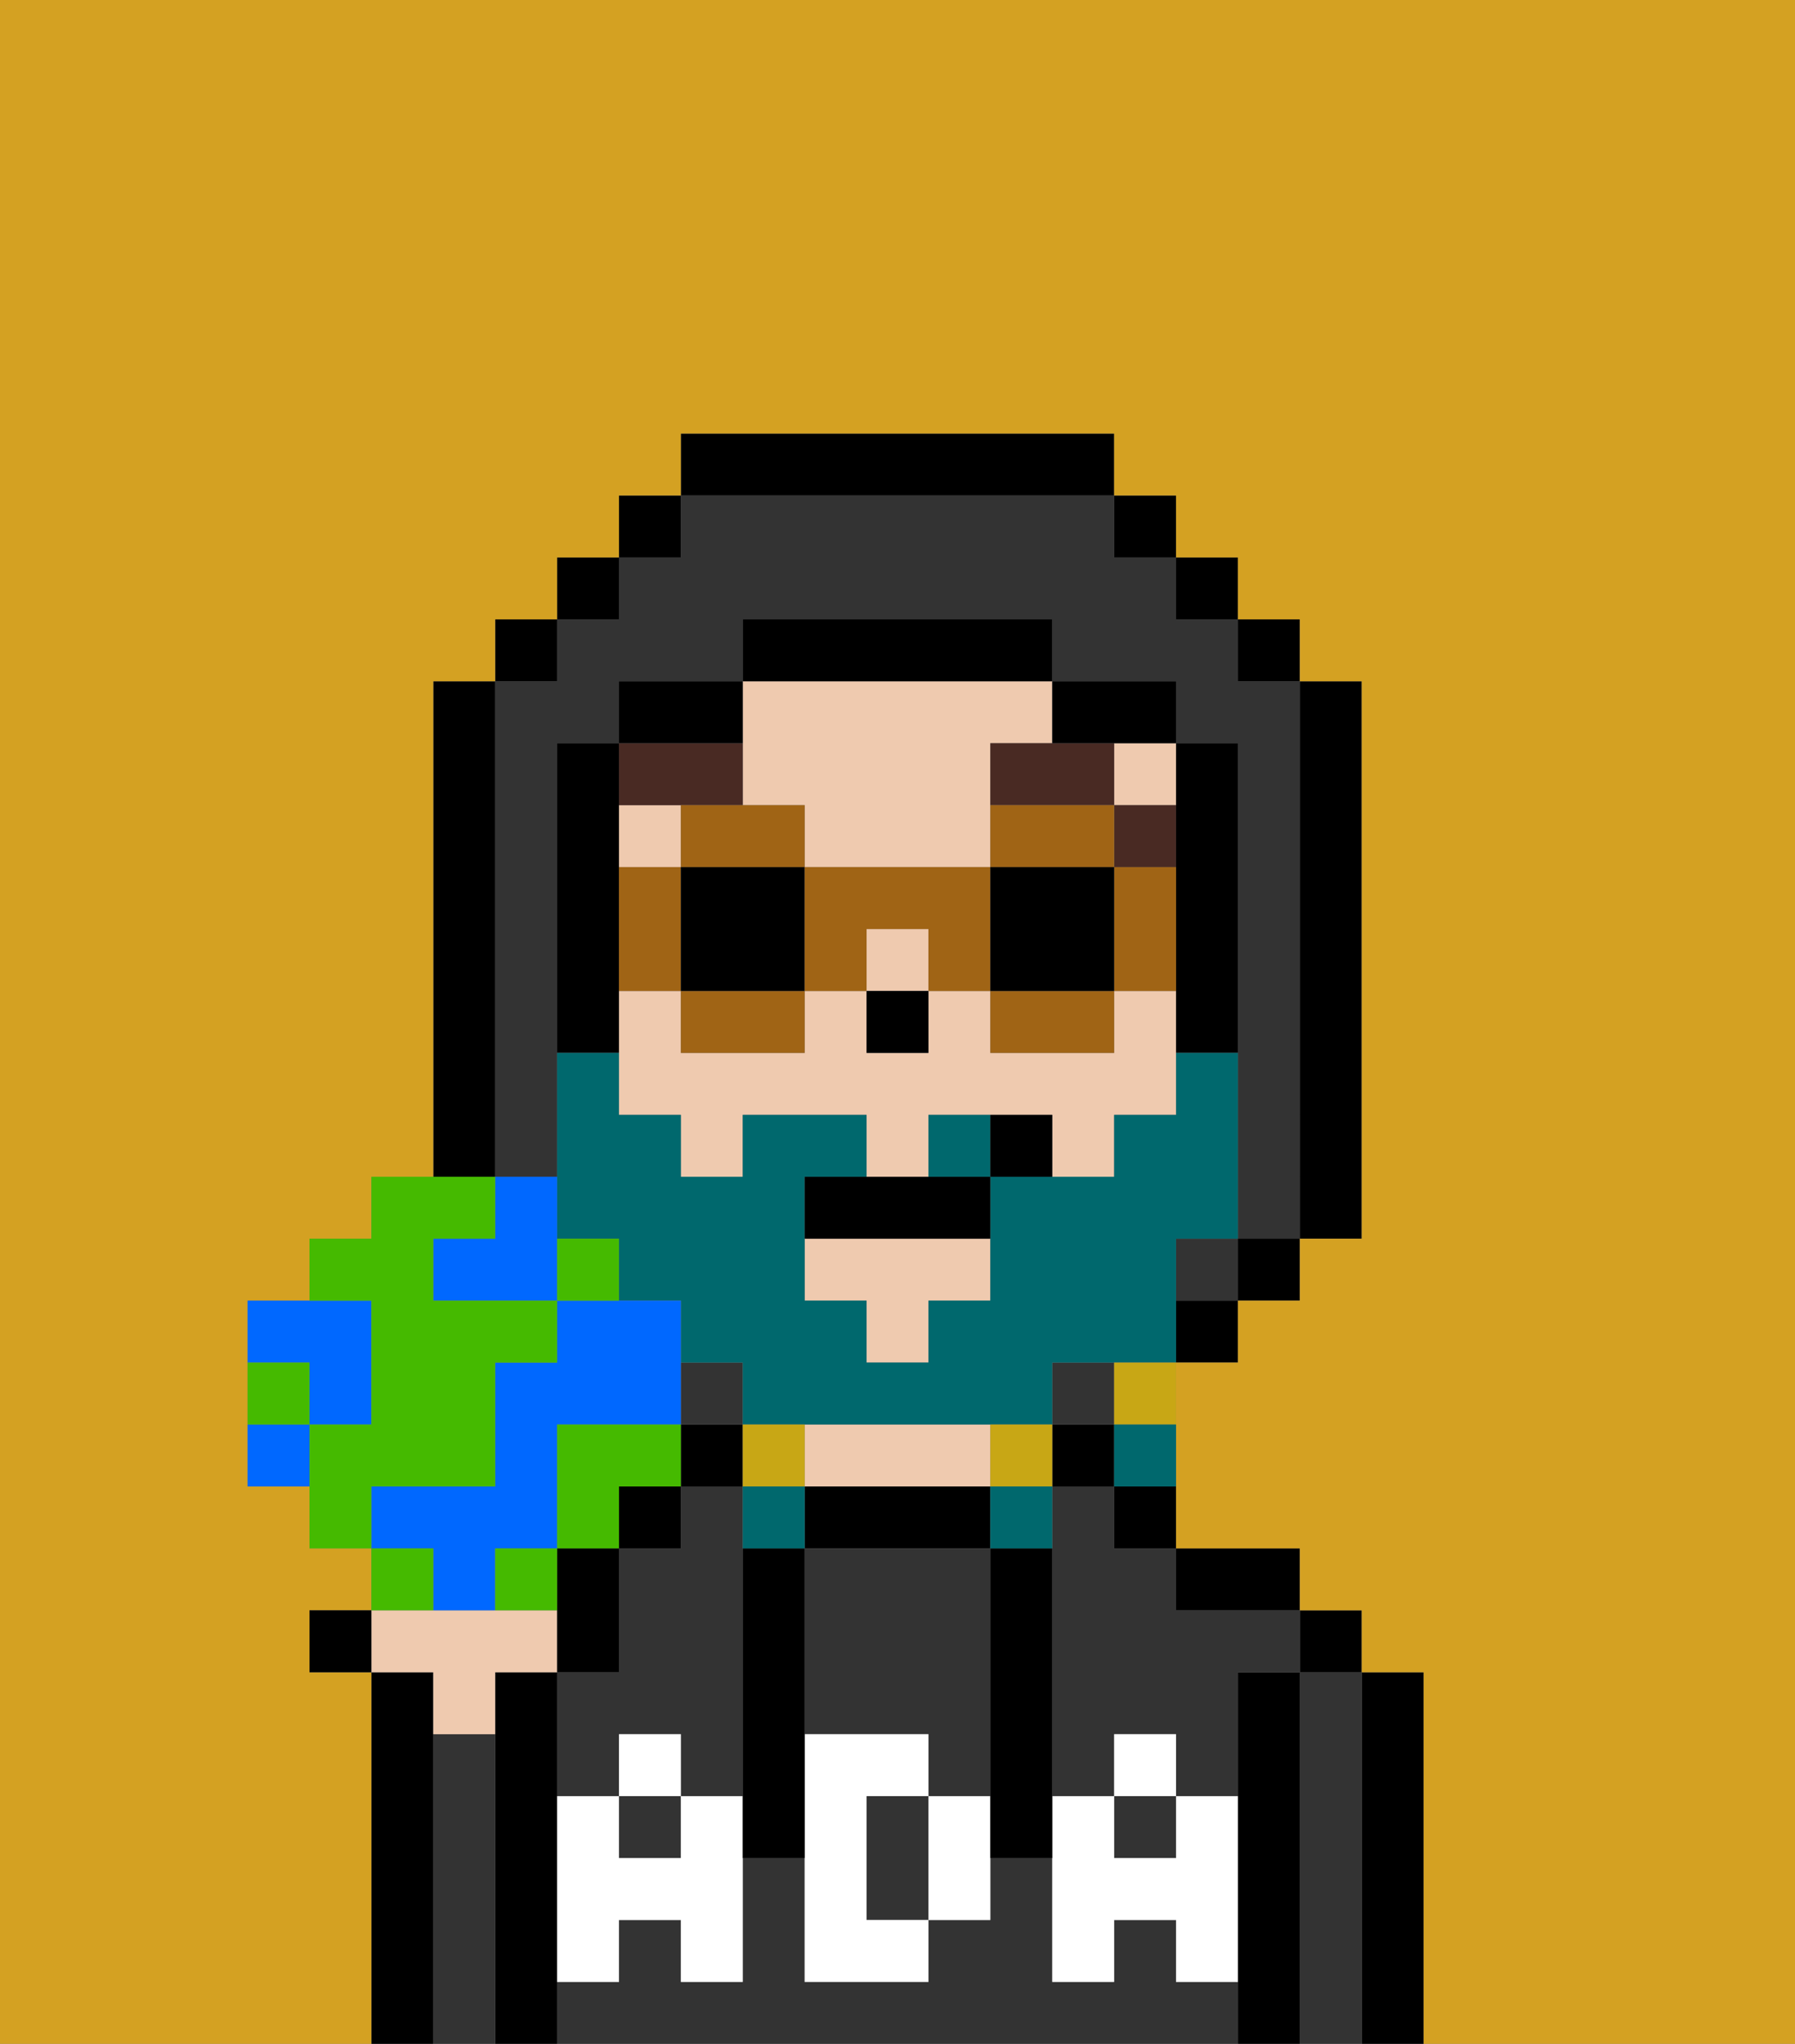<svg xmlns="http://www.w3.org/2000/svg" viewBox="0 0 29 33"><rect x="0" y="0" width="29" height="33" fill="#808080" stroke="none"/><defs><style>polygon,rect,path{shape-rendering:crispedges;}.sa35-1{fill:#000000;}.sa35-2{fill:#333333;}.sa35-3{fill:#efcaaf;}.sa35-4{fill:#ffffff;}.sa35-5{fill:#492a23;}.sa35-6{fill:#d4a122;}.sa35-7{fill:#00686d;}.sa35-8{fill:#c8a715;}.sa35-9{fill:#a06415;}.sa35-10{fill:#0068ff;}.sa35-11{fill:#45ba00;}</style></defs><path class="sa35-1" d="M23,27H22v6h1V27Z"/><path class="sa35-2" d="M22,27H21v6h1V27Z"/><rect class="sa35-1" x="21" y="26" width="1" height="1"/><path class="sa35-1" d="M21,27H20v6h1V27Z"/><path class="sa35-2" d="M10,28h1v1h1V24H11v1H10v2H9v2h1Z"/><path class="sa35-2" d="M19,32V31H18v1H17V30H16v1H15v1H13V30H12v2H11V31H10v1H9v1H20V32Z"/><path class="sa35-2" d="M18,24H17v5h1V28h1v1h1V27h1V26H19V25H18Z"/><rect class="sa35-2" x="18" y="29" width="1" height="1"/><rect class="sa35-2" x="10" y="29" width="1" height="1"/><path class="sa35-1" d="M20,26h1V25H19v1Z"/><rect class="sa35-1" x="18" y="24" width="1" height="1"/><rect class="sa35-1" x="17" y="23" width="1" height="1"/><path class="sa35-1" d="M15,24H13v1h3V24Z"/><path class="sa35-3" d="M14,24h2V23H13v1Z"/><rect class="sa35-1" x="11" y="23" width="1" height="1"/><rect class="sa35-1" x="10" y="24" width="1" height="1"/><path class="sa35-1" d="M9,31V27H8v6H9V31Z"/><path class="sa35-2" d="M8,28H7v5H8V28Z"/><path class="sa35-1" d="M7,28V27H6v6H7V28Z"/><path class="sa35-2" d="M14,29v2h1V29Z"/><path class="sa35-2" d="M13,25v3h2v1h1V25H13Z"/><path class="sa35-4" d="M19,30H18V29H17v3h1V31h1v1h1V29H19Z"/><rect class="sa35-4" x="18" y="28" width="1" height="1"/><path class="sa35-4" d="M15,29v2h1V29Z"/><path class="sa35-4" d="M14,30V29h1V28H13v4h2V31H14Z"/><path class="sa35-4" d="M11,29v1H10V29H9v3h1V31h1v1h1V29Z"/><rect class="sa35-4" x="10" y="28" width="1" height="1"/><path class="sa35-1" d="M13,25H12v5h1V25Z"/><path class="sa35-1" d="M17,28V25H16v5h1V28Z"/><path class="sa35-3" d="M12,13h1v1h3V12h1V11H12v2Z"/><rect class="sa35-3" x="18" y="12" width="1" height="1"/><rect class="sa35-3" x="10" y="13" width="1" height="1"/><path class="sa35-3" d="M18,16v1H16V16H15v1H14V16H13v1H11V16H10v2h1v1h1V18h2v1h1V18h2v1h1V18h1V16Z"/><polygon class="sa35-3" points="13 21 14 21 14 22 15 22 15 21 16 21 16 20 13 20 13 21"/><rect class="sa35-3" x="14" y="15" width="1" height="1"/><rect class="sa35-1" x="14" y="16" width="1" height="1"/><rect class="sa35-5" x="18" y="13" width="1" height="1"/><path class="sa35-5" d="M18,12H16v1h2Z"/><path class="sa35-5" d="M11,13h1V12H10v1Z"/><rect class="sa35-2" x="19" y="20" width="1" height="1"/><path class="sa35-2" d="M8,18v1H9V12h1V11h2V10h5v1h2v1h1v8h1V11H20V10H19V9H18V8H11V9H10v1H9v1H8v7Z"/><rect class="sa35-2" x="17" y="22" width="1" height="1"/><rect class="sa35-2" x="11" y="22" width="1" height="1"/><rect class="sa35-1" x="10" y="8" width="1" height="1"/><rect class="sa35-1" x="9" y="9" width="1" height="1"/><rect class="sa35-1" x="8" y="10" width="1" height="1"/><path class="sa35-1" d="M8,18V11H7v8H8Z"/><rect class="sa35-1" x="19" y="21" width="1" height="1"/><rect class="sa35-1" x="20" y="20" width="1" height="1"/><path class="sa35-1" d="M21,20h1V11H21v9Z"/><rect class="sa35-1" x="20" y="10" width="1" height="1"/><rect class="sa35-1" x="19" y="9" width="1" height="1"/><rect class="sa35-1" x="18" y="8" width="1" height="1"/><path class="sa35-1" d="M18,8V7H11V8h7Z"/><path class="sa35-1" d="M12,11H10v1h2Z"/><path class="sa35-1" d="M10,16V12H9v5h1Z"/><path class="sa35-1" d="M19,14v3h1V12H19v2Z"/><path class="sa35-1" d="M18,12h1V11H17v1Z"/><path class="sa35-1" d="M17,11V10H12v1h5Z"/><path class="sa35-6" d="M0,7V33H6V27H5V26H6V25H5V24H4V21H5V20H6V19H7V11H8V10H9V9h1V8h1V7h7V8h1V9h1v1h1v1h1v9H21v1H20v1H19v3h2v1h1v1h1v6h6V0H0Z"/><path class="sa35-7" d="M15,18v1h1V18Z"/><path class="sa35-7" d="M19,20h1V17H19v1H18v1H16v2H15v1H14V21H13V19h1V18H12v1H11V18H10V17H9v3h1v1h1v1h1v1h5V22h2V20Z"/><path class="sa35-8" d="M18,23h1V22H18Z"/><path class="sa35-7" d="M18,24h1V23H18Z"/><path class="sa35-8" d="M17,24V23H16v1Z"/><path class="sa35-7" d="M16,25h1V24H16Z"/><path class="sa35-8" d="M13,24V23H12v1Z"/><path class="sa35-7" d="M12,24v1h1V24Z"/><polygon class="sa35-9" points="12 14 13 14 13 13 12 13 11 13 11 14 12 14"/><path class="sa35-9" d="M11,17h2V16H11Z"/><path class="sa35-9" d="M11,15V14H10v2h1Z"/><path class="sa35-1" d="M11,14v2h2V14H11Z"/><path class="sa35-9" d="M18,15v1h1V14H18Z"/><path class="sa35-9" d="M18,13H16v1h2Z"/><path class="sa35-9" d="M16,17h2V16H16Z"/><path class="sa35-9" d="M14,16V15h1v1h1V14H13v2Z"/><path class="sa35-1" d="M18,16V14H16v2Z"/><path class="sa35-1" d="M14,19H13v1h3V19H14Z"/><path class="sa35-1" d="M16,18v1h1V18Z"/><path class="sa35-3" d="M7,28H8V27H9V26H6v1H7Z"/><rect class="sa35-1" x="5" y="26" width="1" height="1"/><path class="sa35-1" d="M10,26V25H9v2h1Z"/><path class="sa35-10" d="M9,19H8v1H7v1H9V19Z"/><path class="sa35-10" d="M5,23H6V21H4v1H5Z"/><path class="sa35-10" d="M7,26H8V25H9V23h2V21H9v1H8v2H6v1H7Z"/><path class="sa35-11" d="M7,24H8V22H9V21H7V20H8V19H6v1H5v1H6v2H5v2H6V24Z"/><path class="sa35-11" d="M10,24h1V23H9v2h1Z"/><path class="sa35-11" d="M8,25v1H9V25Z"/><path class="sa35-10" d="M4,23v1H5V23Z"/><path class="sa35-11" d="M9,20v1h1V20Z"/><path class="sa35-11" d="M7,25H6v1H7Z"/><path class="sa35-11" d="M5,22H4v1H5Z"/></svg>